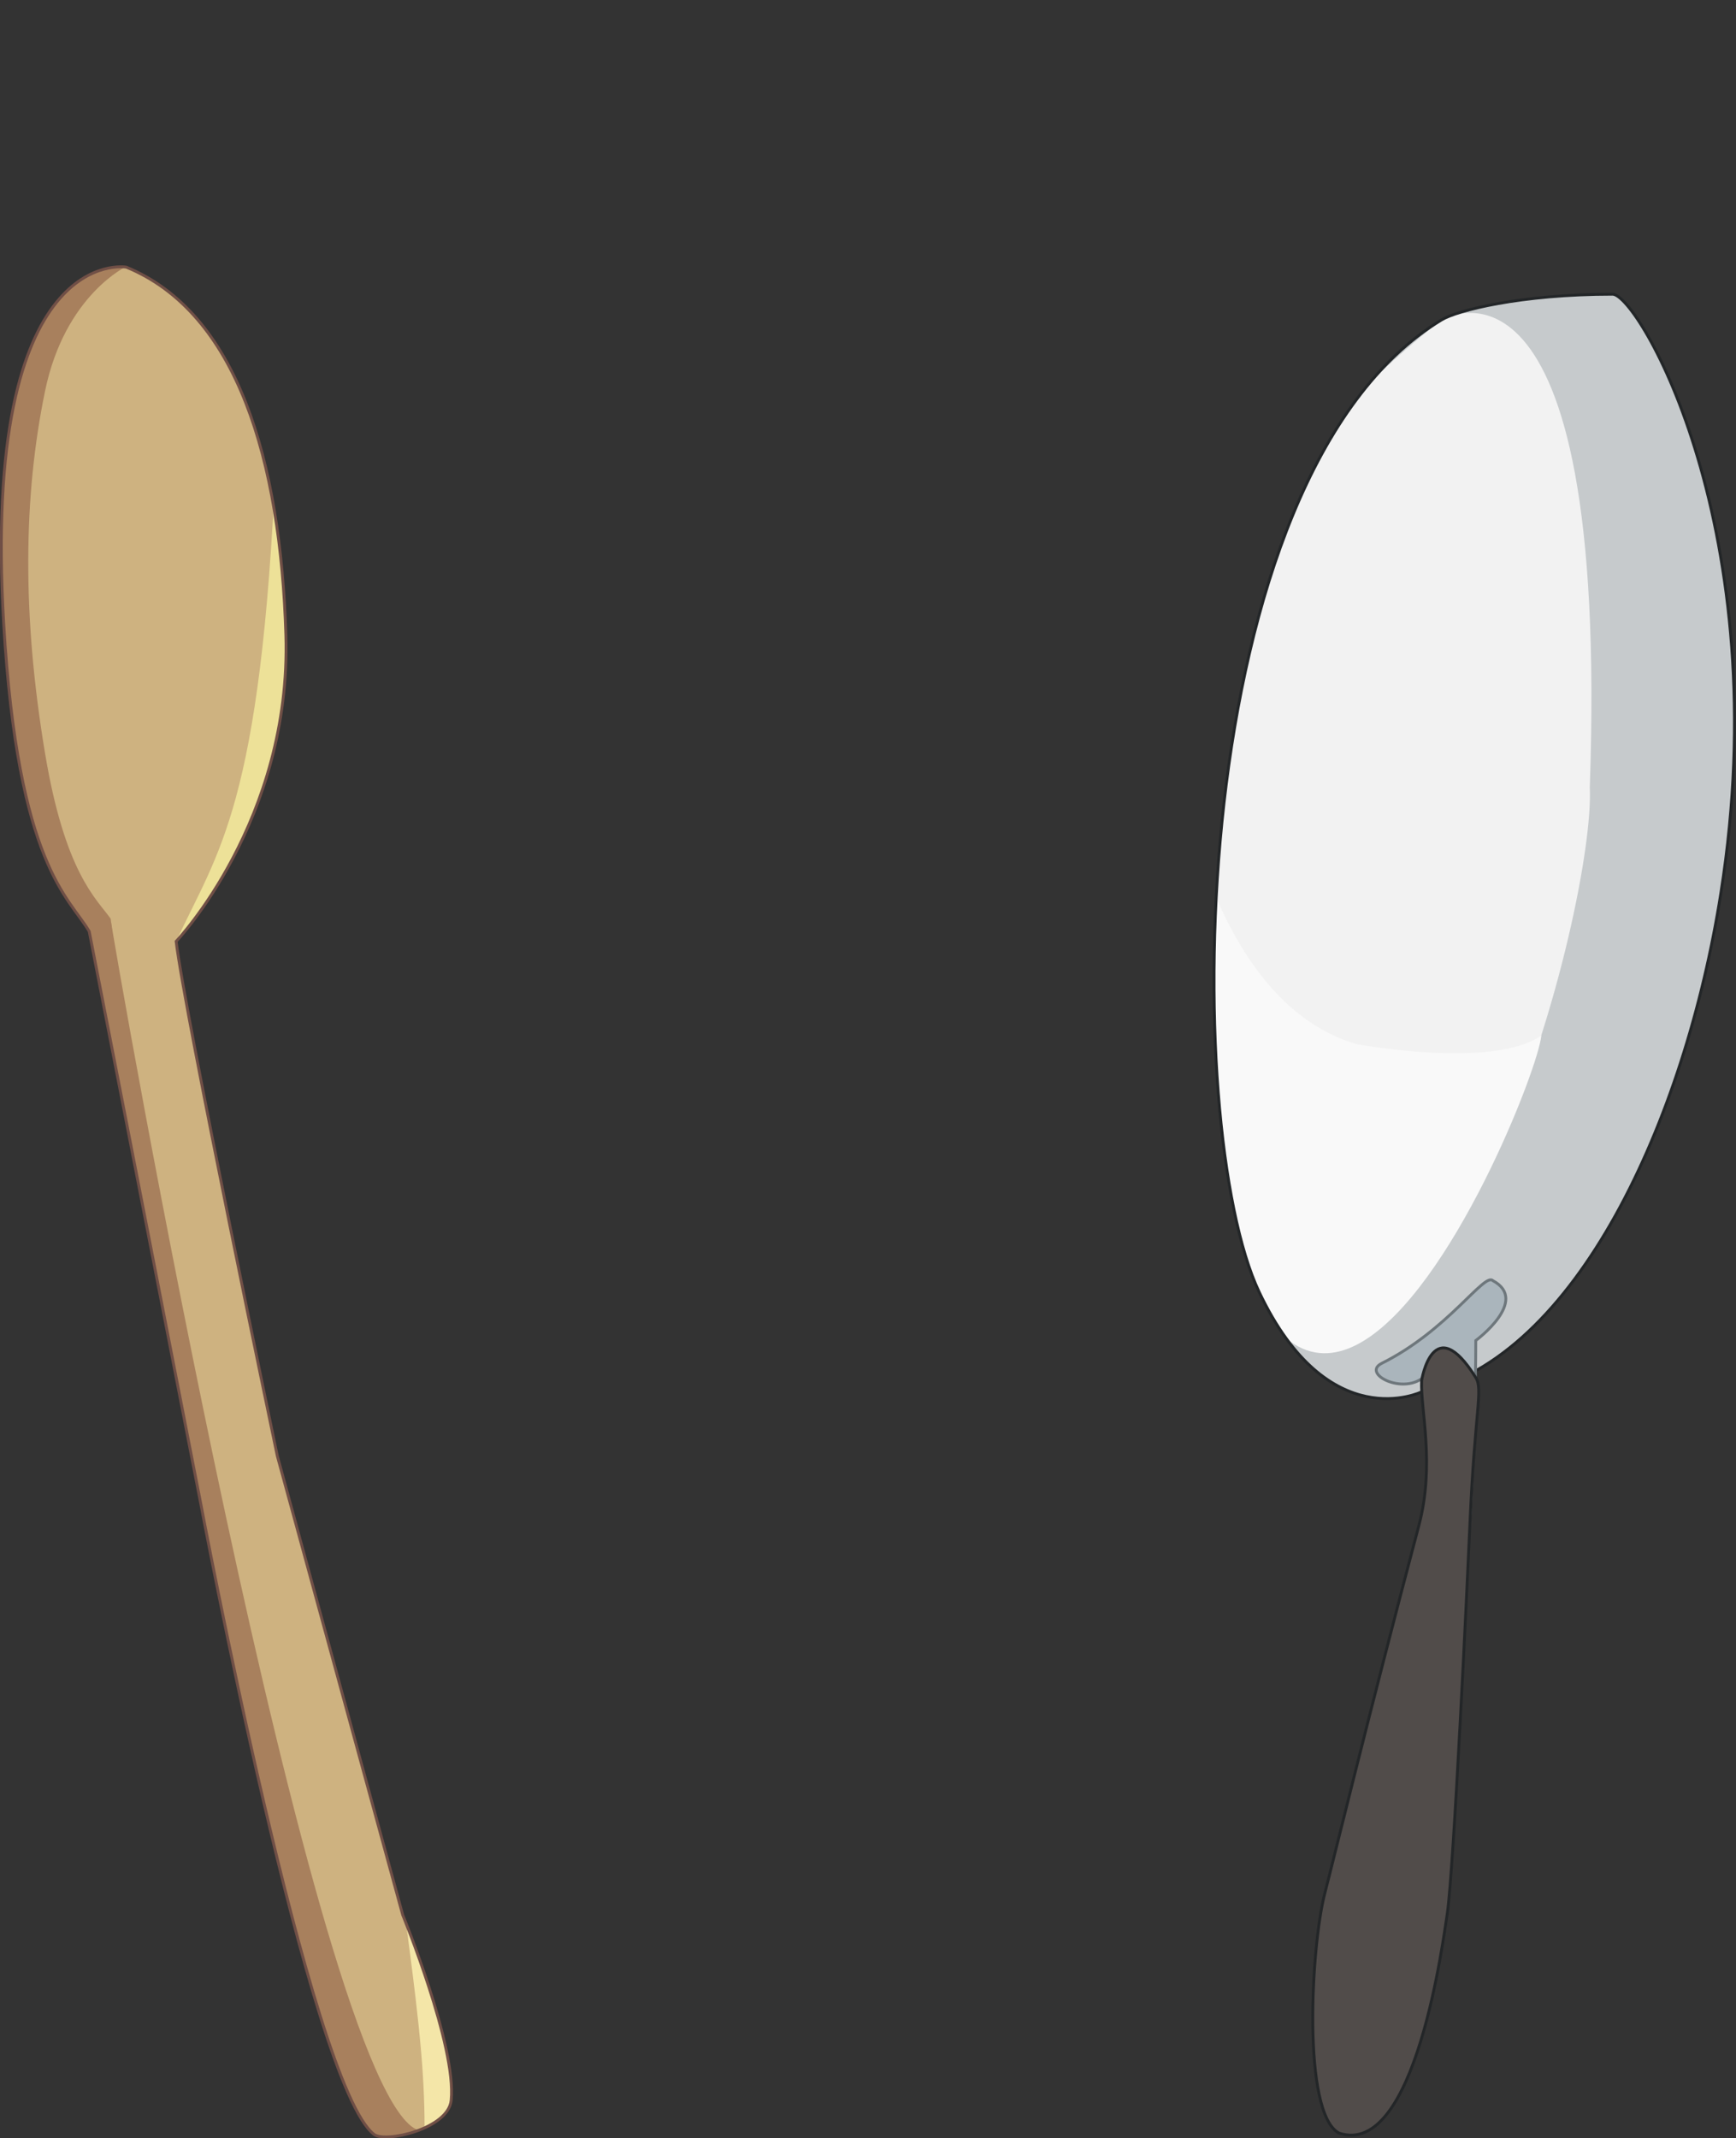 <?xml version="1.0" encoding="utf-8"?>
<!-- Generator: Adobe Illustrator 23.0.3, SVG Export Plug-In . SVG Version: 6.00 Build 0)  -->
<svg version="1.1" xmlns="http://www.w3.org/2000/svg" xmlns:xlink="http://www.w3.org/1999/xlink" x="0px" y="0px"
	 viewBox="0 0 609.1 750" style="enable-background:new 0 0 609.1 750;" xml:space="preserve">
<rect x="0" y="0" width="609.1" height="750" fill="#333333" stroke="none"/>
<style type="text/css">
	.st0{clip-path:url(#SVGID_2_);fill:#F4E6A8;}
	.st1{clip-path:url(#SVGID_2_);fill:#EDE198;}
	.st2{clip-path:url(#SVGID_2_);fill:#A8805D;}
	.st3{clip-path:url(#SVGID_4_);fill:#F2F2F2;}
	.st4{clip-path:url(#SVGID_4_);fill:#F9F9F9;}
	.st5{fill:#AAB5BC;stroke:#6E777C;stroke-miterlimit:10;}
	.st6{fill:#514C4A;stroke:#232628;stroke-miterlimit:10;}
	.st7{display:none;}
	.st8{display:inline;}
	.st9{clip-path:url(#SVGID_6_);fill:#F2F2F2;}
	.st10{clip-path:url(#SVGID_6_);fill:#F9F9F9;}
	.st11{clip-path:url(#SVGID_8_);fill:#F4E6A8;}
	.st12{clip-path:url(#SVGID_8_);fill:#EDE198;}
	.st13{clip-path:url(#SVGID_8_);fill:#A8805D;}
	.st14{display:inline;fill:#FFEC66;stroke:#EDB732;stroke-miterlimit:10;}
</style>
<g id="Capa_7">
	<g id="Cucharon_1_">
		<defs>
			<path id="SVGID_1_" d="M44.3,93.7c0,0-50.9-8.8-43,125c5,85,23,96,30,108l39,200c0,0,38.5,205.1,61,222c4,3,26-2,27-12
				c1.9-19-17-65-17-65l-44-161c0,0-32.6-155.7-35.5-180.5c0,0,40.5-42.5,38.5-107.5C98.4,161.5,83.3,109.7,44.3,93.7z"/>
		</defs>
		<use xlink:href="#SVGID_1_"  style="overflow:visible;fill:#CEB280;"/>
		<clipPath id="SVGID_2_">
			<use xlink:href="#SVGID_1_"  style="overflow:visible;"/>
		</clipPath>
		<path class="st0" d="M142.3,669.7c-1.4-3.3,3.3,24.5,5.5,50.5c1.8,20.8,1.4,40.9-0.5,39.5C147.3,759.7,177.3,753.4,142.3,669.7z"
			/>
		<path class="st1" d="M96.8,161.2c-5.2,121.7-20.4,137.5-35,169C61.8,330.2,131.8,285.2,96.8,161.2z"/>
		<path class="st2" d="M38.8,322.2c0.6,6.6,71.7,412.8,108,425C146.8,747.2,70.8,828.2,38.8,322.2z"/>
		<path class="st2" d="M44.8,93.2c0,0-22,10-29,44c-7.6,36.8-8.1,78.5,0,127c7,42,18,51,23,58c0,0,7,55,13,91c12.5,75.1,17,89,17,89
			s-116-208-88-308S50.8,62.2,44.8,93.2z"/>
		<use xlink:href="#SVGID_1_"  style="overflow:visible;fill:none;stroke:#704F46;stroke-miterlimit:10;"/>
	</g>
</g>
<g id="Capa_8">
	<g id="Sartén">
		<g>
			<defs>
				<path id="SVGID_3_" d="M498.8,488.2c0,0-32.8,16-57-35c-27.5-57.9-26.7-286.1,64-341c5.4-3.3,27.7-9,60-9c9,0,58,83,38,210
					C591.2,393.4,552.8,476.2,498.8,488.2z"/>
			</defs>
			<use xlink:href="#SVGID_3_"  style="overflow:visible;fill:#C6CACC;"/>
			<clipPath id="SVGID_4_">
				<use xlink:href="#SVGID_3_"  style="overflow:visible;"/>
			</clipPath>
			<path class="st3" d="M505.8,112.2c0,0.2,59-36,52,164c2,41-47.2,234.3-119.9,187.7C435.3,471.4,320.6,258.3,505.8,112.2z"/>
			<path class="st4" d="M406.8,222.2c-0.2-9.2,2,124,69,144c0,0,48,9,65-3C538.8,386.2,419.1,674.1,406.8,222.2z"/>
			<use xlink:href="#SVGID_3_"  style="overflow:visible;fill:none;stroke:#232628;stroke-miterlimit:10;"/>
		</g>
		<path class="st5" d="M501.8,480.2c1-1,2.7,39.7-6,88c-8.2,45.6-11.1,65.6-9,53l19,4c0,0,8-58,10-94s2-57,2-61c0,0,19-14,6-21
			c-3-3-15.7,17.4-39,29C476.8,482.2,495.8,491.2,501.8,480.2z"/>
		<path class="st6" d="M498.8,484.2c0,0,4-25,19-1c2.6,4.2-0.3,11.6-2,50c-1,23-5.7,121.9-8,138c-1.3,8-11,86-38,77
			c-13-7-9.8-65.4-5-84c2.6-9.9,15-61,33-129C503.6,513.5,498.3,494.1,498.8,484.2z"/>
	</g>
</g>
<g id="Capa_6" class="st7">
	<g id="Sartén_1_" class="st8">
		<g>
			<defs>
				<path id="SVGID_5_" d="M418.8,493.1c0,0-25.9,25.6-65.2-14.9c-44.6-46.1-116.8-262.5-48.5-343.5c4.1-4.8,23.4-17.4,54-27.7
					c8.5-2.9,81.5,60.1,103.2,186.8C475.9,373.8,466.1,464.5,418.8,493.1z"/>
			</defs>
			<use xlink:href="#SVGID_5_"  style="overflow:visible;fill:#C6CACC;"/>
			<clipPath id="SVGID_6_">
				<use xlink:href="#SVGID_5_"  style="overflow:visible;"/>
			</clipPath>
			<path class="st9" d="M305,134.6c0.1,0.2,44.4-53,101.8,138.7c15,38.2,30.3,237.1-53.5,216.2C353.2,497.5,176.3,332.3,305,134.6z"
				/>
			<path class="st10" d="M246.5,270.5c-3.2-8.7,41.6,116.8,111.5,114.3c0,0,48.4-6.8,60.6-23.6C424,383.7,402.7,694.8,246.5,270.5z"
				/>
			<use xlink:href="#SVGID_5_"  style="overflow:visible;fill:none;stroke:#232628;stroke-miterlimit:10;"/>
		</g>
		<path class="st5" d="M419,484.6c0.6-1.3,15.3,36.8,22.5,85.3c6.8,45.9,10.5,65.7,8.4,53.1l19.3-2.3c0,0-11-57.5-20.6-92.3
			c-9.6-34.7-16.4-54.6-17.6-58.4c0,0,13.5-19.3-1-21.8c-3.8-1.9-9.4,21.5-27.7,40C396,494.5,416.9,496.9,419,484.6z"/>
		<path class="st6" d="M417.5,489.3c0,0-4.2-25,17.7-7c3.8,3.1,3.4,11.1,14.1,48c6.4,22.1,33.6,117.3,36.6,133.3
			c1.3,8,17.1,85-11.4,85.1c-14.6-2.5-30.2-58.8-31.6-78c-0.7-10.2-5.3-62.6-10-132.8C431.4,515.6,420.2,498.9,417.5,489.3z"/>
	</g>
</g>
<g id="Capa_5" class="st7">
	<g id="Cucharon_2_" class="st8">
		<defs>
			<path id="SVGID_7_" d="M305.2,118c0,0-41.7-30.4-93.9,93c-33.2,78.4-21.9,96.3-20.9,110.1l-53.6,196.6c0,0-56.3,200.9-43.6,226.1
				c2.3,4.5,24.2,9.7,29.5,1.2c10.1-16.2,13.5-65.8,13.5-65.8L168,515.3c0,0,39.7-154.1,48.1-177.6c0,0,55.1-20.2,82.1-79.3
				C323.7,202.8,333.1,149.6,305.2,118z"/>
		</defs>
		<use xlink:href="#SVGID_7_"  style="overflow:visible;fill:#CEB280;"/>
		<clipPath id="SVGID_8_">
			<use xlink:href="#SVGID_7_"  style="overflow:visible;"/>
		</clipPath>
		<path class="st11" d="M137.9,677.8c0.2-3.6-7.9,23.4-17.4,47.7c-7.6,19.5-16.9,37.3-17.9,35.2
			C102.6,760.7,132.2,768.4,137.9,677.8z"/>
		<path class="st12" d="M322.4,201.8c-58.5,106.8-79.2,114.2-106.2,136C216.1,337.8,298.8,328.5,322.4,201.8z"/>
		<path class="st13" d="M199,320.4c-2.4,6.2-118.6,401.8-91.4,428.9C107.7,749.3,3.6,788.3,199,320.4z"/>
		<path class="st13" d="M305.8,117.8c0,0-24.2-0.8-45.5,26.6c-23.1,29.6-42,66.8-56.2,113.9c-12.3,40.8-6.4,53.7-5.1,62.2
			c0,0-18.1,52.4-28.6,87.3c-22,72.9-24.2,87.3-24.2,87.3S134.3,257.2,203.7,180S325,92.6,305.8,117.8z"/>
		<use xlink:href="#SVGID_7_"  style="overflow:visible;fill:none;stroke:#704F46;stroke-miterlimit:10;"/>
	</g>
</g>
<g id="Capa_4" class="st7">
	<polygon class="st14" points="165.2,193.3 74.9,184.1 76.5,209.2 	"/>
	<path class="st14" d="M171.6,175.5c-1.2-2.6-41.7-52.3-41.7-52.3l-16.3,18.6L171.6,175.5z"/>
	<path class="st14" d="M304.3,74.7c0-2-20-67-20-67l27-7L304.3,74.7z"/>
	<path class="st14" d="M337.3,70.7c1-2,3-40,3-40l23,4L337.3,70.7z"/>
	<polygon class="st14" points="465.3,161.7 515.3,114.7 520.3,134.7 	"/>
	<path class="st14" d="M474.3,179.7c3-1,30-3,30-3l-6,15L474.3,179.7z"/>
</g>
</svg>
